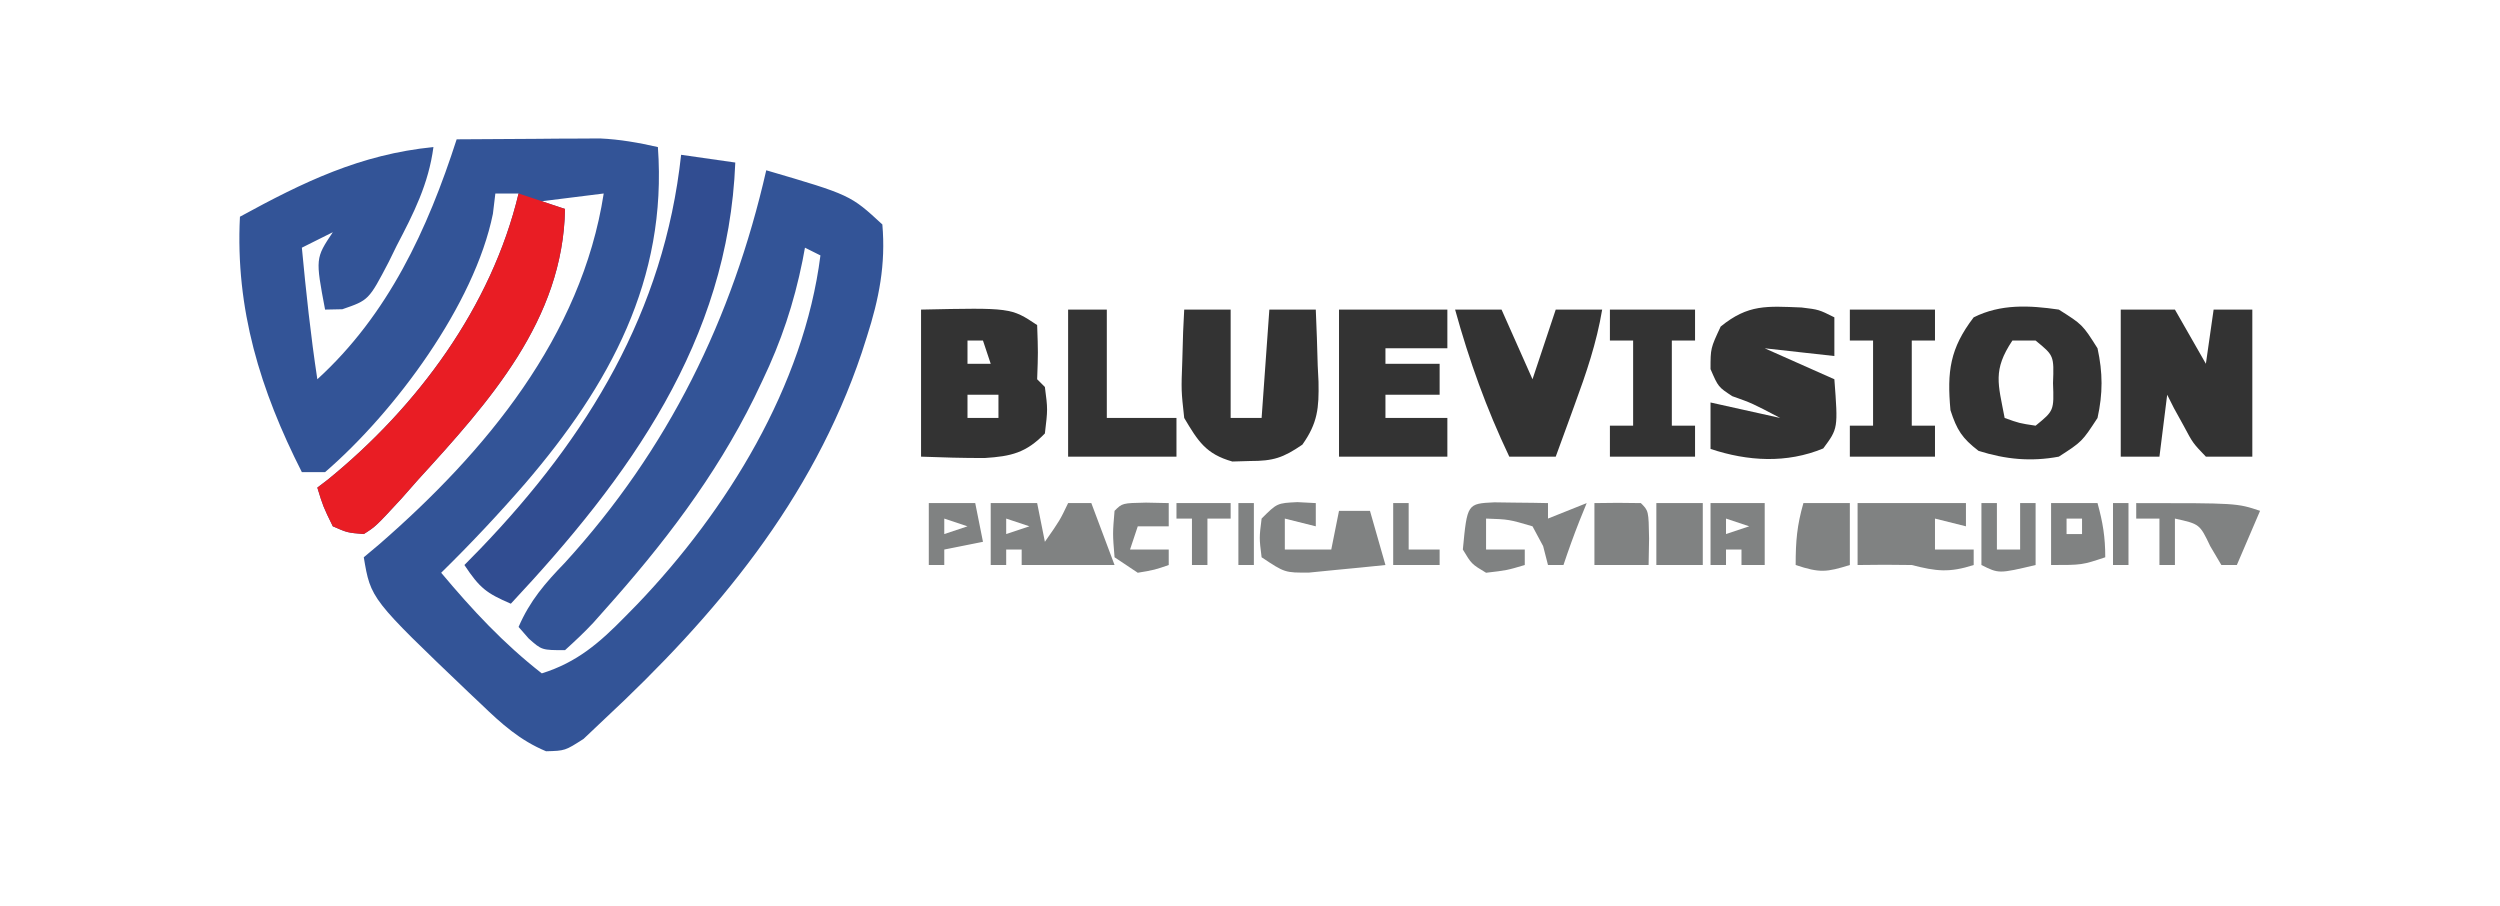 <?xml version="1.0" encoding="UTF-8"?>
<svg version="1.1" xmlns="http://www.w3.org/2000/svg" width="323" height="117">
<path d="M0 0 C3.396 -0.029 6.792 -0.047 10.188 -0.062 C11.147 -0.071 12.107 -0.079 13.096 -0.088 C14.027 -0.091 14.958 -0.094 15.918 -0.098 C17.198 -0.106 17.198 -0.106 18.505 -0.114 C21.092 0.004 23.477 0.429 26 1 C27.236 18.133 19.738 31.766 8.875 44.438 C5.395 48.448 1.793 52.284 -2 56 C2.035 60.811 6.045 65.132 11 69 C15.562 67.576 18.471 65.035 21.75 61.688 C22.536 60.887 22.536 60.887 23.337 60.071 C34.912 47.975 44.859 31.862 47 15 C46.01 14.505 46.01 14.505 45 14 C44.896 14.555 44.792 15.109 44.686 15.681 C43.566 21.214 41.937 26.103 39.5 31.188 C39.151 31.918 38.802 32.648 38.443 33.401 C33.391 43.624 26.643 52.404 19.062 60.875 C18.602 61.394 18.141 61.912 17.667 62.447 C16.509 63.694 15.26 64.856 14 66 C11 66 11 66 9.312 64.5 C8.879 64.005 8.446 63.51 8 63 C9.479 59.588 11.425 57.35 14 54.688 C27.345 40.055 35.616 23.198 40 4 C50.871 7.189 50.871 7.189 55 11 C55.451 16.153 54.568 20.626 53 25.5 C52.779 26.19 52.558 26.88 52.331 27.591 C45.914 46.652 33.53 61.47 19 75 C18.139 75.815 17.278 76.629 16.391 77.469 C14 79 14 79 11.551 79.062 C8.167 77.653 5.789 75.509 3.188 73 C2.666 72.508 2.145 72.016 1.608 71.51 C-11.098 59.375 -11.098 59.375 -12 54 C-11.334 53.441 -10.667 52.881 -9.98 52.305 C3.735 40.373 16.131 25.492 19 7 C16.36 7.33 13.72 7.66 11 8 C11.99 8.33 12.98 8.66 14 9 C13.757 23.348 4.193 33.927 -5 44 C-5.7 44.794 -6.4 45.588 -7.121 46.406 C-10.449 50.013 -10.449 50.013 -12 51 C-14.113 50.824 -14.113 50.824 -16 50 C-17.25 47.438 -17.25 47.438 -18 45 C-17.55 44.657 -17.1 44.314 -16.637 43.961 C-5.063 34.544 4.504 21.621 8 7 C7.01 7 6.02 7 5 7 C4.896 7.865 4.791 8.73 4.684 9.621 C2.311 21.346 -7.973 35.207 -17 43 C-17.99 43 -18.98 43 -20 43 C-25.369 32.41 -28.607 21.947 -28 10 C-19.787 5.516 -12.469 1.947 -3 1 C-3.628 5.765 -5.549 9.55 -7.75 13.75 C-8.253 14.777 -8.253 14.777 -8.766 15.824 C-11.355 20.778 -11.355 20.778 -14.766 21.953 C-15.503 21.969 -16.24 21.984 -17 22 C-18.25 15.375 -18.25 15.375 -16 12 C-17.98 12.99 -17.98 12.99 -20 14 C-19.462 19.691 -18.86 25.349 -18 31 C-8.851 22.659 -3.748 11.635 0 0 Z " fill="#335497" transform="translate(59,18)"/>
<path d="M0 0 C2.31 0.33 4.62 0.66 7 1 C6.092 24.053 -6.74 41.694 -22 58 C-25.161 56.63 -25.993 56.011 -28 53 C-27.31 52.296 -26.621 51.592 -25.91 50.867 C-12.071 36.453 -2.188 20.262 0 0 Z " fill="#314D91" transform="translate(88,20)"/>
<path d="M0 0 C1.98 0.66 3.96 1.32 6 2 C5.757 16.348 -3.807 26.927 -13 37 C-13.7 37.794 -14.4 38.588 -15.121 39.406 C-18.449 43.013 -18.449 43.013 -20 44 C-22.113 43.824 -22.113 43.824 -24 43 C-25.25 40.438 -25.25 40.438 -26 38 C-25.55 37.657 -25.1 37.314 -24.637 36.961 C-13.063 27.544 -3.496 14.621 0 0 Z " fill="#E91D24" transform="translate(67,25)"/>
<path d="M0 0 C2.31 0 4.62 0 7 0 C8.32 2.31 9.64 4.62 11 7 C11.33 4.69 11.66 2.38 12 0 C13.65 0 15.3 0 17 0 C17 6.27 17 12.54 17 19 C15.02 19 13.04 19 11 19 C9.32 17.25 9.32 17.25 8.125 15 C7.715 14.258 7.305 13.515 6.883 12.75 C6.591 12.172 6.3 11.595 6 11 C5.67 13.64 5.34 16.28 5 19 C3.35 19 1.7 19 0 19 C0 12.73 0 6.46 0 0 Z " fill="#333333" transform="translate(274,40)"/>
<path d="M0 0 C11.625 -0.25 11.625 -0.25 15 2 C15.125 5.562 15.125 5.562 15 9 C15.33 9.33 15.66 9.66 16 10 C16.375 12.875 16.375 12.875 16 16 C13.58 18.503 11.652 18.959 8.219 19.176 C5.479 19.186 2.738 19.099 0 19 C0 12.73 0 6.46 0 0 Z M6 4 C6 4.99 6 5.98 6 7 C6.99 7 7.98 7 9 7 C8.67 6.01 8.34 5.02 8 4 C7.34 4 6.68 4 6 4 Z M6 11 C6 11.99 6 12.98 6 14 C7.32 14 8.64 14 10 14 C10 13.01 10 12.02 10 11 C8.68 11 7.36 11 6 11 Z " fill="#333333" transform="translate(119,40)"/>
<path d="M0 0 C3.062 1.938 3.062 1.938 5 5 C5.691 8.16 5.697 10.841 5 14 C3 17.062 3 17.062 0 19 C-3.605 19.671 -6.863 19.359 -10.375 18.25 C-12.496 16.618 -13.17 15.561 -14 13 C-14.454 8.002 -14.074 5.02 -11 1 C-7.508 -0.746 -3.81 -0.558 0 0 Z M-6 4 C-8.567 7.85 -7.833 9.586 -7 14 C-5.108 14.681 -5.108 14.681 -3 15 C-0.62 13.057 -0.62 13.057 -0.75 9.5 C-0.62 5.943 -0.62 5.943 -3 4 C-3.99 4 -4.98 4 -6 4 Z " fill="#333333" transform="translate(266,40)"/>
<path d="M0 0 C1.98 0 3.96 0 6 0 C6 4.62 6 9.24 6 14 C7.32 14 8.64 14 10 14 C10.33 9.38 10.66 4.76 11 0 C12.98 0 14.96 0 17 0 C17.108 2.418 17.187 4.831 17.25 7.25 C17.3 8.273 17.3 8.273 17.352 9.316 C17.418 12.714 17.251 14.645 15.266 17.449 C12.766 19.16 11.502 19.568 8.5 19.562 C7.747 19.584 6.994 19.606 6.219 19.629 C2.804 18.661 1.787 17.01 0 14 C-0.391 10.449 -0.391 10.449 -0.25 6.688 C-0.214 5.433 -0.178 4.179 -0.141 2.887 C-0.071 1.458 -0.071 1.458 0 0 Z " fill="#333333" transform="translate(153,40)"/>
<path d="M0 0 C2.242 0.273 2.242 0.273 4.242 1.273 C4.242 2.923 4.242 4.573 4.242 6.273 C1.272 5.943 -1.698 5.613 -4.758 5.273 C-0.303 7.253 -0.303 7.253 4.242 9.273 C4.722 15.627 4.722 15.627 2.805 18.211 C-1.923 20.171 -6.955 19.874 -11.758 18.273 C-11.758 16.293 -11.758 14.313 -11.758 12.273 C-7.303 13.263 -7.303 13.263 -2.758 14.273 C-6.407 12.359 -6.407 12.359 -8.945 11.461 C-10.758 10.273 -10.758 10.273 -11.758 7.961 C-11.758 5.273 -11.758 5.273 -10.445 2.461 C-6.881 -0.44 -4.466 -0.172 0 0 Z " fill="#333333" transform="translate(232.758,39.727)"/>
<path d="M0 0 C4.62 0 9.24 0 14 0 C14 1.65 14 3.3 14 5 C11.36 5 8.72 5 6 5 C6 5.66 6 6.32 6 7 C8.31 7 10.62 7 13 7 C13 8.32 13 9.64 13 11 C10.69 11 8.38 11 6 11 C6 11.99 6 12.98 6 14 C8.64 14 11.28 14 14 14 C14 15.65 14 17.3 14 19 C9.38 19 4.76 19 0 19 C0 12.73 0 6.46 0 0 Z " fill="#333333" transform="translate(173,40)"/>
<path d="M0 0 C1.98 0 3.96 0 6 0 C7.32 2.97 8.64 5.94 10 9 C10.99 6.03 11.98 3.06 13 0 C14.98 0 16.96 0 19 0 C18.287 4.284 16.931 8.251 15.438 12.312 C15.204 12.958 14.97 13.603 14.729 14.268 C14.156 15.846 13.578 17.423 13 19 C11.02 19 9.04 19 7 19 C4.052 12.805 1.822 6.612 0 0 Z " fill="#333333" transform="translate(188,40)"/>
<path d="M0 0 C3.63 0 7.26 0 11 0 C11 1.32 11 2.64 11 4 C10.01 4 9.02 4 8 4 C8 7.63 8 11.26 8 15 C8.99 15 9.98 15 11 15 C11 16.32 11 17.64 11 19 C7.37 19 3.74 19 0 19 C0 17.68 0 16.36 0 15 C0.99 15 1.98 15 3 15 C3 11.37 3 7.74 3 4 C2.01 4 1.02 4 0 4 C0 2.68 0 1.36 0 0 Z " fill="#333333" transform="translate(239,40)"/>
<path d="M0 0 C3.63 0 7.26 0 11 0 C11 1.32 11 2.64 11 4 C10.01 4 9.02 4 8 4 C8 7.63 8 11.26 8 15 C8.99 15 9.98 15 11 15 C11 16.32 11 17.64 11 19 C7.37 19 3.74 19 0 19 C0 17.68 0 16.36 0 15 C0.99 15 1.98 15 3 15 C3 11.37 3 7.74 3 4 C2.01 4 1.02 4 0 4 C0 2.68 0 1.36 0 0 Z " fill="#333333" transform="translate(208,40)"/>
<path d="M0 0 C1.65 0 3.3 0 5 0 C5 4.62 5 9.24 5 14 C7.97 14 10.94 14 14 14 C14 15.65 14 17.3 14 19 C9.38 19 4.76 19 0 19 C0 12.73 0 6.46 0 0 Z " fill="#333333" transform="translate(138,40)"/>
<path d="M0 0 C4.667 0 9.333 0 14 0 C14 0.99 14 1.98 14 3 C12.68 2.67 11.36 2.34 10 2 C10 3.32 10 4.64 10 6 C11.65 6 13.3 6 15 6 C15 6.66 15 7.32 15 8 C11.847 9.013 10.155 8.811 7 8 C4.667 7.961 2.333 7.955 0 8 C0 5.36 0 2.72 0 0 Z M3 2 C7 3 7 3 7 3 Z M3 5 C7 6 7 6 7 6 Z " fill="#808282" transform="translate(240,65)"/>
<path d="M0 0 C1.98 0 3.96 0 6 0 C6.33 1.65 6.66 3.3 7 5 C8.938 2.227 8.938 2.227 10 0 C10.99 0 11.98 0 13 0 C13.99 2.64 14.98 5.28 16 8 C12.04 8 8.08 8 4 8 C4 7.34 4 6.68 4 6 C3.34 6 2.68 6 2 6 C2 6.66 2 7.32 2 8 C1.34 8 0.68 8 0 8 C0 5.36 0 2.72 0 0 Z M2 2 C2 2.66 2 3.32 2 4 C2.99 3.67 3.98 3.34 5 3 C4.01 2.67 3.02 2.34 2 2 Z " fill="#808282" transform="translate(128,65)"/>
<path d="M0 0 C0.784 0.041 1.567 0.083 2.375 0.125 C2.375 1.115 2.375 2.105 2.375 3.125 C1.055 2.795 -0.265 2.465 -1.625 2.125 C-1.625 3.445 -1.625 4.765 -1.625 6.125 C0.355 6.125 2.335 6.125 4.375 6.125 C4.705 4.475 5.035 2.825 5.375 1.125 C6.695 1.125 8.015 1.125 9.375 1.125 C10.035 3.435 10.695 5.745 11.375 8.125 C9.272 8.347 7.168 8.552 5.062 8.75 C3.891 8.866 2.719 8.982 1.512 9.102 C-1.625 9.125 -1.625 9.125 -4.625 7.125 C-4.938 4.625 -4.938 4.625 -4.625 2.125 C-2.625 0.125 -2.625 0.125 0 0 Z " fill="#808282" transform="translate(167.625,64.875)"/>
<path d="M0 0 C1.236 0.017 1.236 0.017 2.496 0.035 C3.322 0.044 4.149 0.053 5 0.062 C5.638 0.074 6.276 0.086 6.934 0.098 C6.934 0.758 6.934 1.418 6.934 2.098 C8.584 1.438 10.234 0.778 11.934 0.098 C11.624 0.861 11.315 1.624 10.996 2.41 C10.255 4.286 9.571 6.185 8.934 8.098 C8.274 8.098 7.614 8.098 6.934 8.098 C6.727 7.293 6.521 6.489 6.309 5.66 C5.855 4.815 5.401 3.969 4.934 3.098 C1.881 2.199 1.881 2.199 -1.066 2.098 C-1.066 3.418 -1.066 4.738 -1.066 6.098 C0.584 6.098 2.234 6.098 3.934 6.098 C3.934 6.758 3.934 7.418 3.934 8.098 C1.621 8.785 1.621 8.785 -1.066 9.098 C-2.941 7.973 -2.941 7.973 -4.066 6.098 C-3.501 0.165 -3.501 0.165 0 0 Z " fill="#808282" transform="translate(193.066,64.902)"/>
<path d="M0 0 C13 0 13 0 16 1 C15.01 3.31 14.02 5.62 13 8 C12.34 8 11.68 8 11 8 C10.526 7.196 10.051 6.391 9.562 5.562 C8.2 2.708 8.2 2.708 5 2 C5 3.98 5 5.96 5 8 C4.34 8 3.68 8 3 8 C3 6.02 3 4.04 3 2 C2.01 2 1.02 2 0 2 C0 1.34 0 0.68 0 0 Z " fill="#808282" transform="translate(276,65)"/>
<path d="M0 0 C2 -0.043 4 -0.041 6 0 C7 1 7 1 7.062 4.562 C7.042 5.697 7.021 6.831 7 8 C4.69 8 2.38 8 0 8 C0 5.36 0 2.72 0 0 Z " fill="#808282" transform="translate(206,65)"/>
<path d="M0 0 C1.98 0 3.96 0 6 0 C6 2.64 6 5.28 6 8 C2.99 8.934 2.133 9.044 -1 8 C-1 4.887 -0.826 2.892 0 0 Z " fill="#808282" transform="translate(233,65)"/>
<path d="M0 0 C2.31 0 4.62 0 7 0 C7 2.64 7 5.28 7 8 C6.01 8 5.02 8 4 8 C4 7.34 4 6.68 4 6 C3.34 6 2.68 6 2 6 C2 6.66 2 7.32 2 8 C1.34 8 0.68 8 0 8 C0 5.36 0 2.72 0 0 Z M2 2 C2 2.66 2 3.32 2 4 C2.99 3.67 3.98 3.34 5 3 C4.01 2.67 3.02 2.34 2 2 Z " fill="#808282" transform="translate(221,65)"/>
<path d="M0 0 C1.98 0 3.96 0 6 0 C6.687 2.491 7 4.379 7 7 C4 8 4 8 0 8 C0 5.36 0 2.72 0 0 Z M2 2 C2 2.66 2 3.32 2 4 C2.66 4 3.32 4 4 4 C4 3.34 4 2.68 4 2 C3.34 2 2.68 2 2 2 Z " fill="#808282" transform="translate(265,65)"/>
<path d="M0 0 C0.66 0 1.32 0 2 0 C2 1.98 2 3.96 2 6 C2.99 6 3.98 6 5 6 C5 4.02 5 2.04 5 0 C5.66 0 6.32 0 7 0 C7 2.64 7 5.28 7 8 C2.25 9.125 2.25 9.125 0 8 C0 5.36 0 2.72 0 0 Z " fill="#808282" transform="translate(256,65)"/>
<path d="M0 0 C1.98 0 3.96 0 6 0 C6 2.64 6 5.28 6 8 C4.02 8 2.04 8 0 8 C0 5.36 0 2.72 0 0 Z " fill="#808282" transform="translate(214,65)"/>
<path d="M0 0 C1.454 0.031 1.454 0.031 2.938 0.062 C2.938 1.052 2.938 2.042 2.938 3.062 C1.617 3.062 0.297 3.062 -1.062 3.062 C-1.393 4.053 -1.722 5.043 -2.062 6.062 C-0.412 6.062 1.238 6.062 2.938 6.062 C2.938 6.723 2.938 7.383 2.938 8.062 C1.125 8.688 1.125 8.688 -1.062 9.062 C-2.053 8.402 -3.042 7.742 -4.062 7.062 C-4.312 4 -4.312 4 -4.062 1.062 C-3.062 0.062 -3.062 0.062 0 0 Z " fill="#808282" transform="translate(148.062,64.938)"/>
<path d="M0 0 C1.98 0 3.96 0 6 0 C6.33 1.65 6.66 3.3 7 5 C5.35 5.33 3.7 5.66 2 6 C2 6.66 2 7.32 2 8 C1.34 8 0.68 8 0 8 C0 5.36 0 2.72 0 0 Z M2 2 C2 2.66 2 3.32 2 4 C2.99 3.67 3.98 3.34 5 3 C4.01 2.67 3.02 2.34 2 2 Z " fill="#808282" transform="translate(120,65)"/>
<path d="M0 0 C2.31 0 4.62 0 7 0 C7 0.66 7 1.32 7 2 C6.01 2 5.02 2 4 2 C4 3.98 4 5.96 4 8 C3.34 8 2.68 8 2 8 C2 6.02 2 4.04 2 2 C1.34 2 0.68 2 0 2 C0 1.34 0 0.68 0 0 Z " fill="#808282" transform="translate(152,65)"/>
<path d="M0 0 C0.66 0 1.32 0 2 0 C2 1.98 2 3.96 2 6 C3.32 6 4.64 6 6 6 C6 6.66 6 7.32 6 8 C4.02 8 2.04 8 0 8 C0 5.36 0 2.72 0 0 Z " fill="#808282" transform="translate(180,65)"/>
<path d="M0 0 C0.66 0 1.32 0 2 0 C2 2.64 2 5.28 2 8 C1.34 8 0.68 8 0 8 C0 5.36 0 2.72 0 0 Z " fill="#808282" transform="translate(273,65)"/>
<path d="M0 0 C0.66 0 1.32 0 2 0 C2 2.64 2 5.28 2 8 C1.34 8 0.68 8 0 8 C0 5.36 0 2.72 0 0 Z " fill="#808282" transform="translate(160,65)"/>
</svg>
